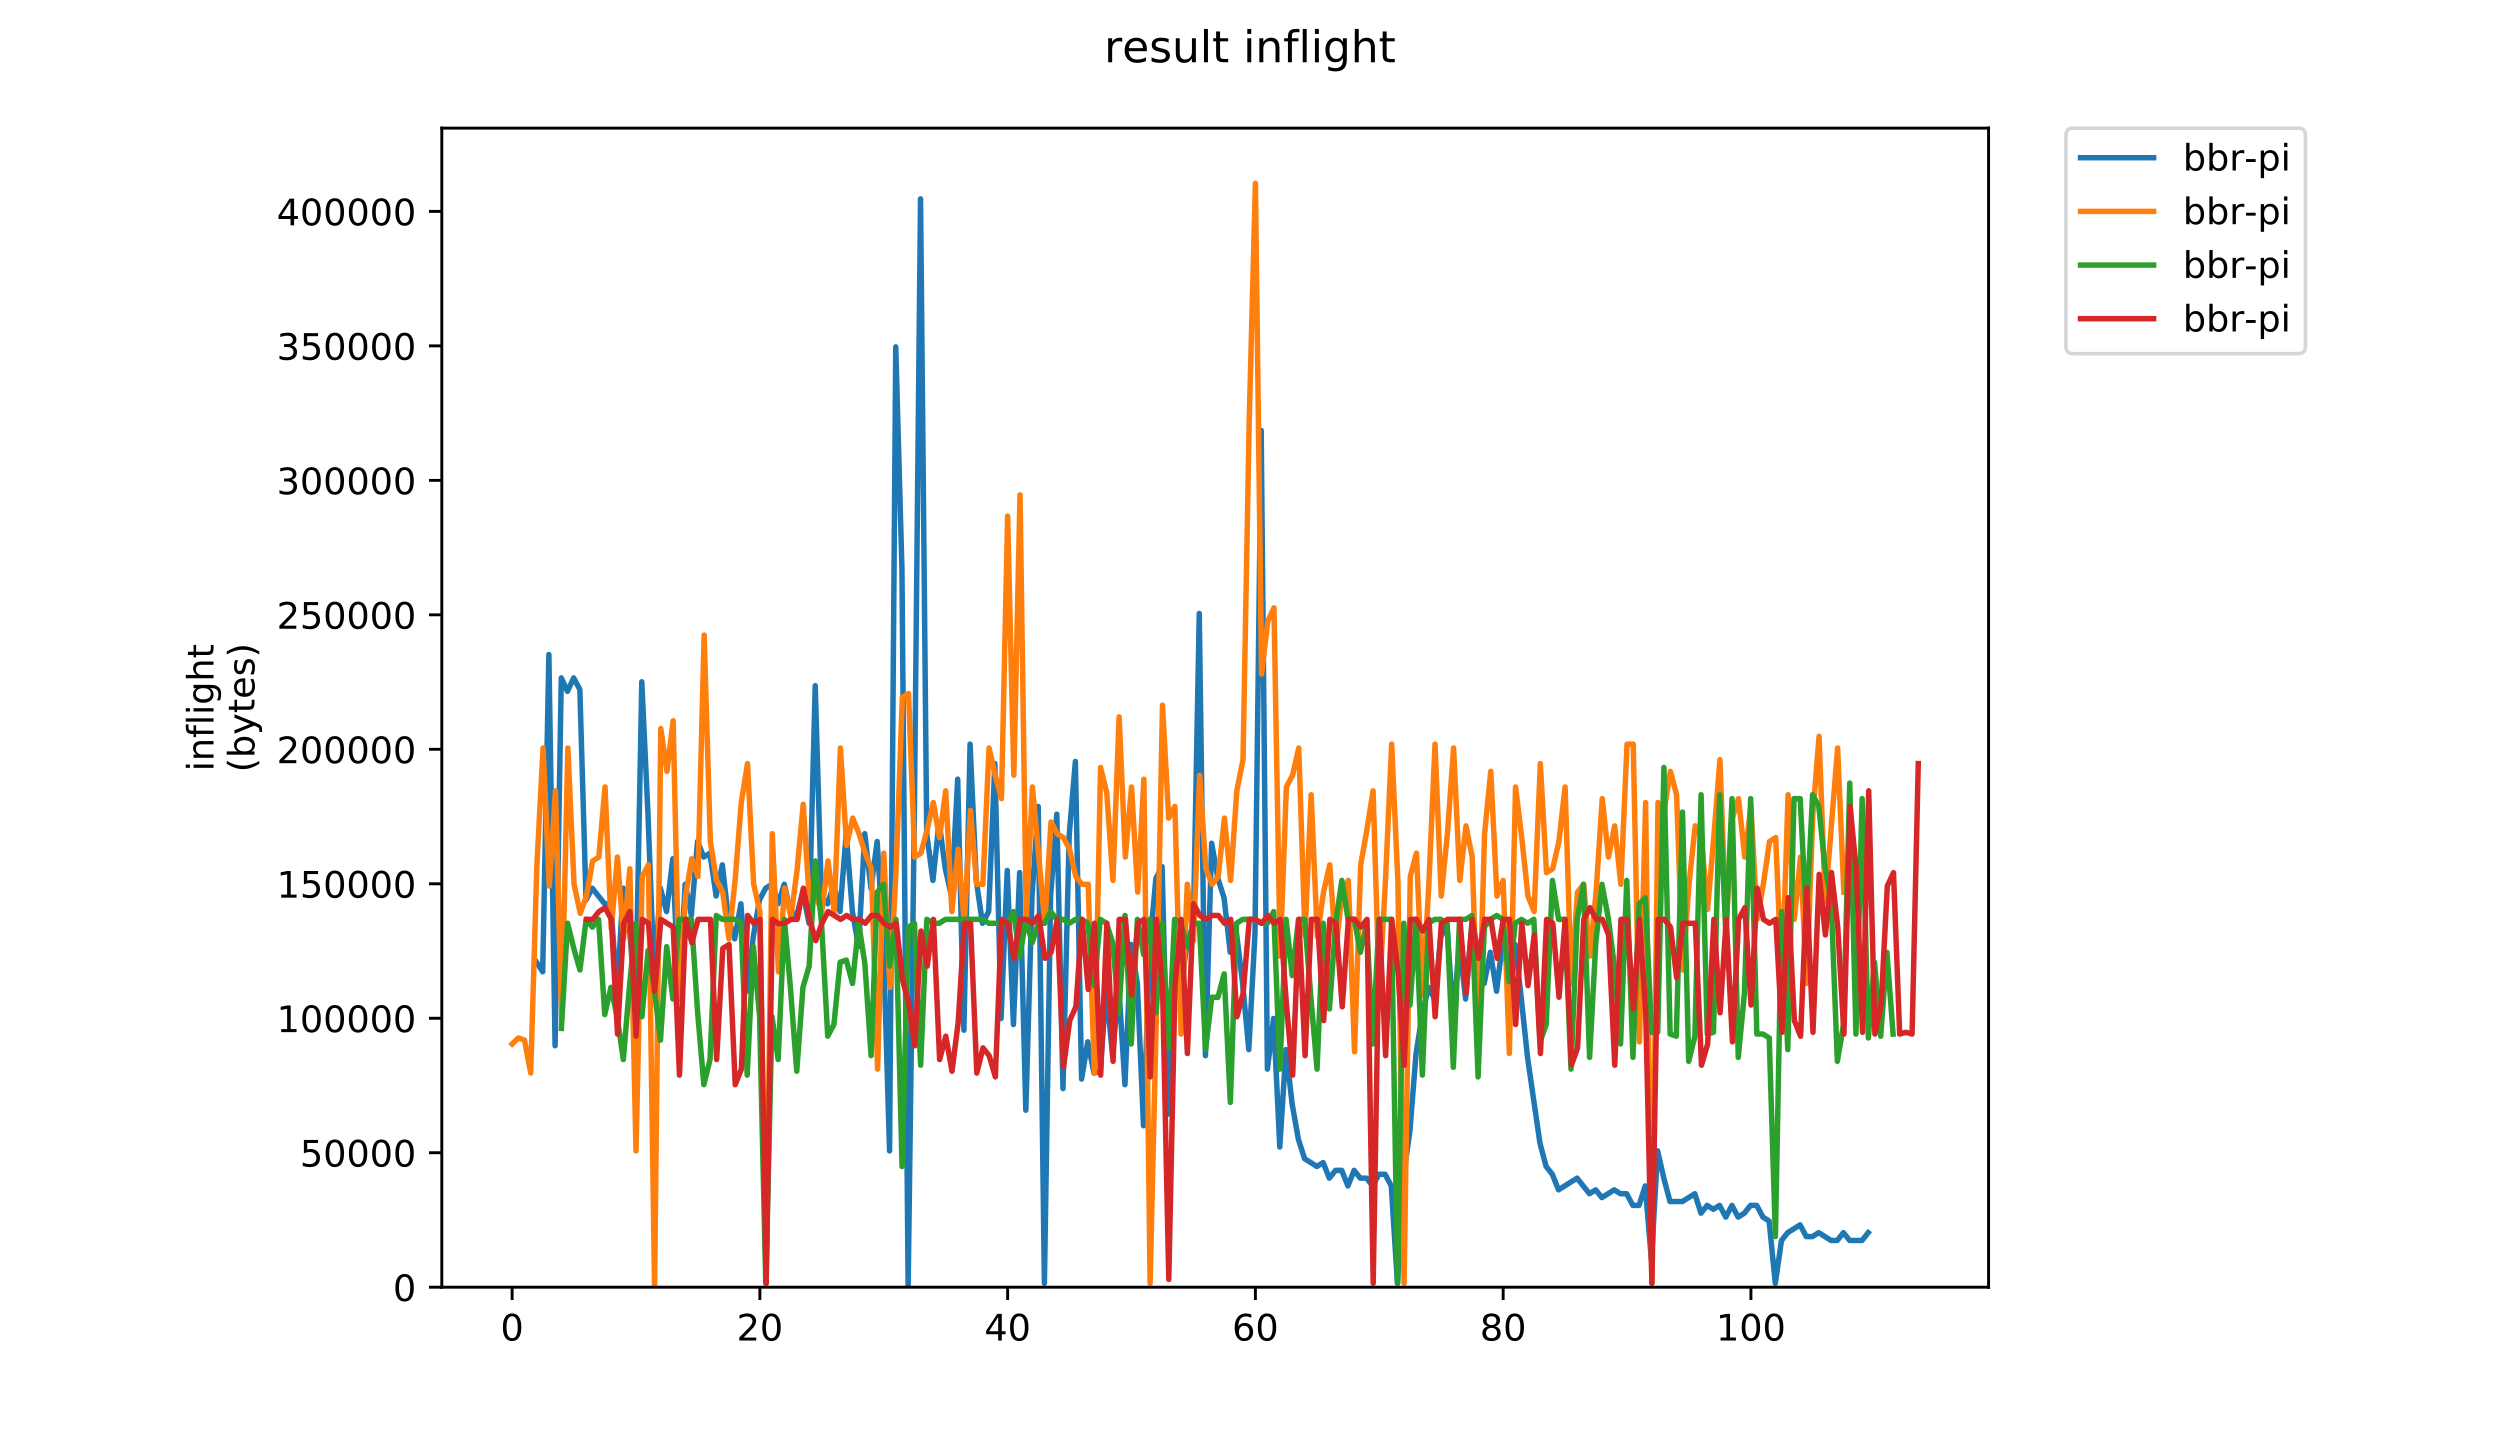 <?xml version="1.0" encoding="utf-8" standalone="no"?>
<!DOCTYPE svg PUBLIC "-//W3C//DTD SVG 1.1//EN"
  "http://www.w3.org/Graphics/SVG/1.1/DTD/svg11.dtd">
<!-- Created with matplotlib (https://matplotlib.org/) -->
<svg height="396pt" version="1.1" viewBox="0 0 684 396" width="684pt" xmlns="http://www.w3.org/2000/svg" xmlns:xlink="http://www.w3.org/1999/xlink">
 <defs>
  <style type="text/css">
*{stroke-linecap:butt;stroke-linejoin:round;}
  </style>
 </defs>
 <g id="figure_1">
  <g id="patch_1">
   <path d="M 0 396 
L 684 396 
L 684 0 
L 0 0 
z
" style="fill:#ffffff;"/>
  </g>
  <g id="axes_1">
   <g id="patch_2">
    <path d="M 120.879 352.174 
L 544.074 352.174 
L 544.074 35.062 
L 120.879 35.062 
z
" style="fill:#ffffff;"/>
   </g>
   <g id="matplotlib.axis_1">
    <g id="xtick_1">
     <g id="line2d_1">
      <defs>
       <path d="M 0 0 
L 0 3.5 
" id="m41b5a128ef" style="stroke:#000000;stroke-width:0.8;"/>
      </defs>
      <g>
       <use style="stroke:#000000;stroke-width:0.8;" x="140.115" xlink:href="#m41b5a128ef" y="352.174"/>
      </g>
     </g>
     <g id="text_1">
      <!-- 0 -->
      <defs>
       <path d="M 31.781 66.406 
Q 24.172 66.406 20.328 58.906 
Q 16.5 51.422 16.5 36.375 
Q 16.5 21.391 20.328 13.891 
Q 24.172 6.391 31.781 6.391 
Q 39.453 6.391 43.281 13.891 
Q 47.125 21.391 47.125 36.375 
Q 47.125 51.422 43.281 58.906 
Q 39.453 66.406 31.781 66.406 
z
M 31.781 74.219 
Q 44.047 74.219 50.516 64.516 
Q 56.984 54.828 56.984 36.375 
Q 56.984 17.969 50.516 8.266 
Q 44.047 -1.422 31.781 -1.422 
Q 19.531 -1.422 13.062 8.266 
Q 6.594 17.969 6.594 36.375 
Q 6.594 54.828 13.062 64.516 
Q 19.531 74.219 31.781 74.219 
z
" id="DejaVuSans-48"/>
      </defs>
      <g transform="translate(136.933 366.773)scale(0.1 -0.1)">
       <use xlink:href="#DejaVuSans-48"/>
      </g>
     </g>
    </g>
    <g id="xtick_2">
     <g id="line2d_2">
      <g>
       <use style="stroke:#000000;stroke-width:0.8;" x="207.902" xlink:href="#m41b5a128ef" y="352.174"/>
      </g>
     </g>
     <g id="text_2">
      <!-- 20 -->
      <defs>
       <path d="M 19.188 8.297 
L 53.609 8.297 
L 53.609 0 
L 7.328 0 
L 7.328 8.297 
Q 12.938 14.109 22.625 23.891 
Q 32.328 33.688 34.812 36.531 
Q 39.547 41.844 41.422 45.531 
Q 43.312 49.219 43.312 52.781 
Q 43.312 58.594 39.234 62.25 
Q 35.156 65.922 28.609 65.922 
Q 23.969 65.922 18.812 64.312 
Q 13.672 62.703 7.812 59.422 
L 7.812 69.391 
Q 13.766 71.781 18.938 73 
Q 24.125 74.219 28.422 74.219 
Q 39.75 74.219 46.484 68.547 
Q 53.219 62.891 53.219 53.422 
Q 53.219 48.922 51.531 44.891 
Q 49.859 40.875 45.406 35.406 
Q 44.188 33.984 37.641 27.219 
Q 31.109 20.453 19.188 8.297 
z
" id="DejaVuSans-50"/>
      </defs>
      <g transform="translate(201.539 366.773)scale(0.1 -0.1)">
       <use xlink:href="#DejaVuSans-50"/>
       <use x="63.623" xlink:href="#DejaVuSans-48"/>
      </g>
     </g>
    </g>
    <g id="xtick_3">
     <g id="line2d_3">
      <g>
       <use style="stroke:#000000;stroke-width:0.8;" x="275.689" xlink:href="#m41b5a128ef" y="352.174"/>
      </g>
     </g>
     <g id="text_3">
      <!-- 40 -->
      <defs>
       <path d="M 37.797 64.312 
L 12.891 25.391 
L 37.797 25.391 
z
M 35.203 72.906 
L 47.609 72.906 
L 47.609 25.391 
L 58.016 25.391 
L 58.016 17.188 
L 47.609 17.188 
L 47.609 0 
L 37.797 0 
L 37.797 17.188 
L 4.891 17.188 
L 4.891 26.703 
z
" id="DejaVuSans-52"/>
      </defs>
      <g transform="translate(269.327 366.773)scale(0.1 -0.1)">
       <use xlink:href="#DejaVuSans-52"/>
       <use x="63.623" xlink:href="#DejaVuSans-48"/>
      </g>
     </g>
    </g>
    <g id="xtick_4">
     <g id="line2d_4">
      <g>
       <use style="stroke:#000000;stroke-width:0.8;" x="343.476" xlink:href="#m41b5a128ef" y="352.174"/>
      </g>
     </g>
     <g id="text_4">
      <!-- 60 -->
      <defs>
       <path d="M 33.016 40.375 
Q 26.375 40.375 22.484 35.828 
Q 18.609 31.297 18.609 23.391 
Q 18.609 15.531 22.484 10.953 
Q 26.375 6.391 33.016 6.391 
Q 39.656 6.391 43.531 10.953 
Q 47.406 15.531 47.406 23.391 
Q 47.406 31.297 43.531 35.828 
Q 39.656 40.375 33.016 40.375 
z
M 52.594 71.297 
L 52.594 62.312 
Q 48.875 64.062 45.094 64.984 
Q 41.312 65.922 37.594 65.922 
Q 27.828 65.922 22.672 59.328 
Q 17.531 52.734 16.797 39.406 
Q 19.672 43.656 24.016 45.922 
Q 28.375 48.188 33.594 48.188 
Q 44.578 48.188 50.953 41.516 
Q 57.328 34.859 57.328 23.391 
Q 57.328 12.156 50.688 5.359 
Q 44.047 -1.422 33.016 -1.422 
Q 20.359 -1.422 13.672 8.266 
Q 6.984 17.969 6.984 36.375 
Q 6.984 53.656 15.188 63.938 
Q 23.391 74.219 37.203 74.219 
Q 40.922 74.219 44.703 73.484 
Q 48.484 72.75 52.594 71.297 
z
" id="DejaVuSans-54"/>
      </defs>
      <g transform="translate(337.114 366.773)scale(0.1 -0.1)">
       <use xlink:href="#DejaVuSans-54"/>
       <use x="63.623" xlink:href="#DejaVuSans-48"/>
      </g>
     </g>
    </g>
    <g id="xtick_5">
     <g id="line2d_5">
      <g>
       <use style="stroke:#000000;stroke-width:0.8;" x="411.264" xlink:href="#m41b5a128ef" y="352.174"/>
      </g>
     </g>
     <g id="text_5">
      <!-- 80 -->
      <defs>
       <path d="M 31.781 34.625 
Q 24.75 34.625 20.719 30.859 
Q 16.703 27.094 16.703 20.516 
Q 16.703 13.922 20.719 10.156 
Q 24.75 6.391 31.781 6.391 
Q 38.812 6.391 42.859 10.172 
Q 46.922 13.969 46.922 20.516 
Q 46.922 27.094 42.891 30.859 
Q 38.875 34.625 31.781 34.625 
z
M 21.922 38.812 
Q 15.578 40.375 12.031 44.719 
Q 8.5 49.078 8.5 55.328 
Q 8.5 64.062 14.719 69.141 
Q 20.953 74.219 31.781 74.219 
Q 42.672 74.219 48.875 69.141 
Q 55.078 64.062 55.078 55.328 
Q 55.078 49.078 51.531 44.719 
Q 48 40.375 41.703 38.812 
Q 48.828 37.156 52.797 32.312 
Q 56.781 27.484 56.781 20.516 
Q 56.781 9.906 50.312 4.234 
Q 43.844 -1.422 31.781 -1.422 
Q 19.734 -1.422 13.25 4.234 
Q 6.781 9.906 6.781 20.516 
Q 6.781 27.484 10.781 32.312 
Q 14.797 37.156 21.922 38.812 
z
M 18.312 54.391 
Q 18.312 48.734 21.844 45.562 
Q 25.391 42.391 31.781 42.391 
Q 38.141 42.391 41.719 45.562 
Q 45.312 48.734 45.312 54.391 
Q 45.312 60.062 41.719 63.234 
Q 38.141 66.406 31.781 66.406 
Q 25.391 66.406 21.844 63.234 
Q 18.312 60.062 18.312 54.391 
z
" id="DejaVuSans-56"/>
      </defs>
      <g transform="translate(404.901 366.773)scale(0.1 -0.1)">
       <use xlink:href="#DejaVuSans-56"/>
       <use x="63.623" xlink:href="#DejaVuSans-48"/>
      </g>
     </g>
    </g>
    <g id="xtick_6">
     <g id="line2d_6">
      <g>
       <use style="stroke:#000000;stroke-width:0.8;" x="479.051" xlink:href="#m41b5a128ef" y="352.174"/>
      </g>
     </g>
     <g id="text_6">
      <!-- 100 -->
      <defs>
       <path d="M 12.406 8.297 
L 28.516 8.297 
L 28.516 63.922 
L 10.984 60.406 
L 10.984 69.391 
L 28.422 72.906 
L 38.281 72.906 
L 38.281 8.297 
L 54.391 8.297 
L 54.391 0 
L 12.406 0 
z
" id="DejaVuSans-49"/>
      </defs>
      <g transform="translate(469.507 366.773)scale(0.1 -0.1)">
       <use xlink:href="#DejaVuSans-49"/>
       <use x="63.623" xlink:href="#DejaVuSans-48"/>
       <use x="127.246" xlink:href="#DejaVuSans-48"/>
      </g>
     </g>
    </g>
   </g>
   <g id="matplotlib.axis_2">
    <g id="ytick_1">
     <g id="line2d_7">
      <defs>
       <path d="M 0 0 
L -3.5 0 
" id="m30b7d7328f" style="stroke:#000000;stroke-width:0.8;"/>
      </defs>
      <g>
       <use style="stroke:#000000;stroke-width:0.8;" x="120.879" xlink:href="#m30b7d7328f" y="352.174"/>
      </g>
     </g>
     <g id="text_7">
      <!-- 0 -->
      <g transform="translate(107.516 355.973)scale(0.1 -0.1)">
       <use xlink:href="#DejaVuSans-48"/>
      </g>
     </g>
    </g>
    <g id="ytick_2">
     <g id="line2d_8">
      <g>
       <use style="stroke:#000000;stroke-width:0.8;" x="120.879" xlink:href="#m30b7d7328f" y="315.383"/>
      </g>
     </g>
     <g id="text_8">
      <!-- 50000 -->
      <defs>
       <path d="M 10.797 72.906 
L 49.516 72.906 
L 49.516 64.594 
L 19.828 64.594 
L 19.828 46.734 
Q 21.969 47.469 24.109 47.828 
Q 26.266 48.188 28.422 48.188 
Q 40.625 48.188 47.75 41.5 
Q 54.891 34.812 54.891 23.391 
Q 54.891 11.625 47.562 5.094 
Q 40.234 -1.422 26.906 -1.422 
Q 22.312 -1.422 17.547 -0.641 
Q 12.797 0.141 7.719 1.703 
L 7.719 11.625 
Q 12.109 9.234 16.797 8.062 
Q 21.484 6.891 26.703 6.891 
Q 35.156 6.891 40.078 11.328 
Q 45.016 15.766 45.016 23.391 
Q 45.016 31 40.078 35.438 
Q 35.156 39.891 26.703 39.891 
Q 22.75 39.891 18.812 39.016 
Q 14.891 38.141 10.797 36.281 
z
" id="DejaVuSans-53"/>
      </defs>
      <g transform="translate(82.066 319.182)scale(0.1 -0.1)">
       <use xlink:href="#DejaVuSans-53"/>
       <use x="63.623" xlink:href="#DejaVuSans-48"/>
       <use x="127.246" xlink:href="#DejaVuSans-48"/>
       <use x="190.869" xlink:href="#DejaVuSans-48"/>
       <use x="254.492" xlink:href="#DejaVuSans-48"/>
      </g>
     </g>
    </g>
    <g id="ytick_3">
     <g id="line2d_9">
      <g>
       <use style="stroke:#000000;stroke-width:0.8;" x="120.879" xlink:href="#m30b7d7328f" y="278.592"/>
      </g>
     </g>
     <g id="text_9">
      <!-- 100000 -->
      <g transform="translate(75.704 282.391)scale(0.1 -0.1)">
       <use xlink:href="#DejaVuSans-49"/>
       <use x="63.623" xlink:href="#DejaVuSans-48"/>
       <use x="127.246" xlink:href="#DejaVuSans-48"/>
       <use x="190.869" xlink:href="#DejaVuSans-48"/>
       <use x="254.492" xlink:href="#DejaVuSans-48"/>
       <use x="318.115" xlink:href="#DejaVuSans-48"/>
      </g>
     </g>
    </g>
    <g id="ytick_4">
     <g id="line2d_10">
      <g>
       <use style="stroke:#000000;stroke-width:0.8;" x="120.879" xlink:href="#m30b7d7328f" y="241.801"/>
      </g>
     </g>
     <g id="text_10">
      <!-- 150000 -->
      <g transform="translate(75.704 245.6)scale(0.1 -0.1)">
       <use xlink:href="#DejaVuSans-49"/>
       <use x="63.623" xlink:href="#DejaVuSans-53"/>
       <use x="127.246" xlink:href="#DejaVuSans-48"/>
       <use x="190.869" xlink:href="#DejaVuSans-48"/>
       <use x="254.492" xlink:href="#DejaVuSans-48"/>
       <use x="318.115" xlink:href="#DejaVuSans-48"/>
      </g>
     </g>
    </g>
    <g id="ytick_5">
     <g id="line2d_11">
      <g>
       <use style="stroke:#000000;stroke-width:0.8;" x="120.879" xlink:href="#m30b7d7328f" y="205.01"/>
      </g>
     </g>
     <g id="text_11">
      <!-- 200000 -->
      <g transform="translate(75.704 208.809)scale(0.1 -0.1)">
       <use xlink:href="#DejaVuSans-50"/>
       <use x="63.623" xlink:href="#DejaVuSans-48"/>
       <use x="127.246" xlink:href="#DejaVuSans-48"/>
       <use x="190.869" xlink:href="#DejaVuSans-48"/>
       <use x="254.492" xlink:href="#DejaVuSans-48"/>
       <use x="318.115" xlink:href="#DejaVuSans-48"/>
      </g>
     </g>
    </g>
    <g id="ytick_6">
     <g id="line2d_12">
      <g>
       <use style="stroke:#000000;stroke-width:0.8;" x="120.879" xlink:href="#m30b7d7328f" y="168.218"/>
      </g>
     </g>
     <g id="text_12">
      <!-- 250000 -->
      <g transform="translate(75.704 172.018)scale(0.1 -0.1)">
       <use xlink:href="#DejaVuSans-50"/>
       <use x="63.623" xlink:href="#DejaVuSans-53"/>
       <use x="127.246" xlink:href="#DejaVuSans-48"/>
       <use x="190.869" xlink:href="#DejaVuSans-48"/>
       <use x="254.492" xlink:href="#DejaVuSans-48"/>
       <use x="318.115" xlink:href="#DejaVuSans-48"/>
      </g>
     </g>
    </g>
    <g id="ytick_7">
     <g id="line2d_13">
      <g>
       <use style="stroke:#000000;stroke-width:0.8;" x="120.879" xlink:href="#m30b7d7328f" y="131.427"/>
      </g>
     </g>
     <g id="text_13">
      <!-- 300000 -->
      <defs>
       <path d="M 40.578 39.312 
Q 47.656 37.797 51.625 33 
Q 55.609 28.219 55.609 21.188 
Q 55.609 10.406 48.188 4.484 
Q 40.766 -1.422 27.094 -1.422 
Q 22.516 -1.422 17.656 -0.516 
Q 12.797 0.391 7.625 2.203 
L 7.625 11.719 
Q 11.719 9.328 16.594 8.109 
Q 21.484 6.891 26.812 6.891 
Q 36.078 6.891 40.938 10.547 
Q 45.797 14.203 45.797 21.188 
Q 45.797 27.641 41.281 31.266 
Q 36.766 34.906 28.719 34.906 
L 20.219 34.906 
L 20.219 43.016 
L 29.109 43.016 
Q 36.375 43.016 40.234 45.922 
Q 44.094 48.828 44.094 54.297 
Q 44.094 59.906 40.109 62.906 
Q 36.141 65.922 28.719 65.922 
Q 24.656 65.922 20.016 65.031 
Q 15.375 64.156 9.812 62.312 
L 9.812 71.094 
Q 15.438 72.656 20.344 73.438 
Q 25.25 74.219 29.594 74.219 
Q 40.828 74.219 47.359 69.109 
Q 53.906 64.016 53.906 55.328 
Q 53.906 49.266 50.438 45.094 
Q 46.969 40.922 40.578 39.312 
z
" id="DejaVuSans-51"/>
      </defs>
      <g transform="translate(75.704 135.227)scale(0.1 -0.1)">
       <use xlink:href="#DejaVuSans-51"/>
       <use x="63.623" xlink:href="#DejaVuSans-48"/>
       <use x="127.246" xlink:href="#DejaVuSans-48"/>
       <use x="190.869" xlink:href="#DejaVuSans-48"/>
       <use x="254.492" xlink:href="#DejaVuSans-48"/>
       <use x="318.115" xlink:href="#DejaVuSans-48"/>
      </g>
     </g>
    </g>
    <g id="ytick_8">
     <g id="line2d_14">
      <g>
       <use style="stroke:#000000;stroke-width:0.8;" x="120.879" xlink:href="#m30b7d7328f" y="94.636"/>
      </g>
     </g>
     <g id="text_14">
      <!-- 350000 -->
      <g transform="translate(75.704 98.435)scale(0.1 -0.1)">
       <use xlink:href="#DejaVuSans-51"/>
       <use x="63.623" xlink:href="#DejaVuSans-53"/>
       <use x="127.246" xlink:href="#DejaVuSans-48"/>
       <use x="190.869" xlink:href="#DejaVuSans-48"/>
       <use x="254.492" xlink:href="#DejaVuSans-48"/>
       <use x="318.115" xlink:href="#DejaVuSans-48"/>
      </g>
     </g>
    </g>
    <g id="ytick_9">
     <g id="line2d_15">
      <g>
       <use style="stroke:#000000;stroke-width:0.8;" x="120.879" xlink:href="#m30b7d7328f" y="57.845"/>
      </g>
     </g>
     <g id="text_15">
      <!-- 400000 -->
      <g transform="translate(75.704 61.644)scale(0.1 -0.1)">
       <use xlink:href="#DejaVuSans-52"/>
       <use x="63.623" xlink:href="#DejaVuSans-48"/>
       <use x="127.246" xlink:href="#DejaVuSans-48"/>
       <use x="190.869" xlink:href="#DejaVuSans-48"/>
       <use x="254.492" xlink:href="#DejaVuSans-48"/>
       <use x="318.115" xlink:href="#DejaVuSans-48"/>
      </g>
     </g>
    </g>
    <g id="text_16">
     <!-- inflight -->
     <defs>
      <path d="M 9.422 54.688 
L 18.406 54.688 
L 18.406 0 
L 9.422 0 
z
M 9.422 75.984 
L 18.406 75.984 
L 18.406 64.594 
L 9.422 64.594 
z
" id="DejaVuSans-105"/>
      <path d="M 54.891 33.016 
L 54.891 0 
L 45.906 0 
L 45.906 32.719 
Q 45.906 40.484 42.875 44.328 
Q 39.844 48.188 33.797 48.188 
Q 26.516 48.188 22.312 43.547 
Q 18.109 38.922 18.109 30.906 
L 18.109 0 
L 9.078 0 
L 9.078 54.688 
L 18.109 54.688 
L 18.109 46.188 
Q 21.344 51.125 25.703 53.562 
Q 30.078 56 35.797 56 
Q 45.219 56 50.047 50.172 
Q 54.891 44.344 54.891 33.016 
z
" id="DejaVuSans-110"/>
      <path d="M 37.109 75.984 
L 37.109 68.5 
L 28.516 68.5 
Q 23.688 68.5 21.797 66.547 
Q 19.922 64.594 19.922 59.516 
L 19.922 54.688 
L 34.719 54.688 
L 34.719 47.703 
L 19.922 47.703 
L 19.922 0 
L 10.891 0 
L 10.891 47.703 
L 2.297 47.703 
L 2.297 54.688 
L 10.891 54.688 
L 10.891 58.5 
Q 10.891 67.625 15.141 71.797 
Q 19.391 75.984 28.609 75.984 
z
" id="DejaVuSans-102"/>
      <path d="M 9.422 75.984 
L 18.406 75.984 
L 18.406 0 
L 9.422 0 
z
" id="DejaVuSans-108"/>
      <path d="M 45.406 27.984 
Q 45.406 37.75 41.375 43.109 
Q 37.359 48.484 30.078 48.484 
Q 22.859 48.484 18.828 43.109 
Q 14.797 37.75 14.797 27.984 
Q 14.797 18.266 18.828 12.891 
Q 22.859 7.516 30.078 7.516 
Q 37.359 7.516 41.375 12.891 
Q 45.406 18.266 45.406 27.984 
z
M 54.391 6.781 
Q 54.391 -7.172 48.188 -13.984 
Q 42 -20.797 29.203 -20.797 
Q 24.469 -20.797 20.266 -20.094 
Q 16.062 -19.391 12.109 -17.922 
L 12.109 -9.188 
Q 16.062 -11.328 19.922 -12.344 
Q 23.781 -13.375 27.781 -13.375 
Q 36.625 -13.375 41.016 -8.766 
Q 45.406 -4.156 45.406 5.172 
L 45.406 9.625 
Q 42.625 4.781 38.281 2.391 
Q 33.938 0 27.875 0 
Q 17.828 0 11.672 7.656 
Q 5.516 15.328 5.516 27.984 
Q 5.516 40.672 11.672 48.328 
Q 17.828 56 27.875 56 
Q 33.938 56 38.281 53.609 
Q 42.625 51.219 45.406 46.391 
L 45.406 54.688 
L 54.391 54.688 
z
" id="DejaVuSans-103"/>
      <path d="M 54.891 33.016 
L 54.891 0 
L 45.906 0 
L 45.906 32.719 
Q 45.906 40.484 42.875 44.328 
Q 39.844 48.188 33.797 48.188 
Q 26.516 48.188 22.312 43.547 
Q 18.109 38.922 18.109 30.906 
L 18.109 0 
L 9.078 0 
L 9.078 75.984 
L 18.109 75.984 
L 18.109 46.188 
Q 21.344 51.125 25.703 53.562 
Q 30.078 56 35.797 56 
Q 45.219 56 50.047 50.172 
Q 54.891 44.344 54.891 33.016 
z
" id="DejaVuSans-104"/>
      <path d="M 18.312 70.219 
L 18.312 54.688 
L 36.812 54.688 
L 36.812 47.703 
L 18.312 47.703 
L 18.312 18.016 
Q 18.312 11.328 20.141 9.422 
Q 21.969 7.516 27.594 7.516 
L 36.812 7.516 
L 36.812 0 
L 27.594 0 
Q 17.188 0 13.234 3.875 
Q 9.281 7.766 9.281 18.016 
L 9.281 47.703 
L 2.688 47.703 
L 2.688 54.688 
L 9.281 54.688 
L 9.281 70.219 
z
" id="DejaVuSans-116"/>
     </defs>
     <g transform="translate(58.426 211.018)rotate(-90)scale(0.1 -0.1)">
      <use xlink:href="#DejaVuSans-105"/>
      <use x="27.783" xlink:href="#DejaVuSans-110"/>
      <use x="91.162" xlink:href="#DejaVuSans-102"/>
      <use x="126.367" xlink:href="#DejaVuSans-108"/>
      <use x="154.15" xlink:href="#DejaVuSans-105"/>
      <use x="181.934" xlink:href="#DejaVuSans-103"/>
      <use x="245.41" xlink:href="#DejaVuSans-104"/>
      <use x="308.789" xlink:href="#DejaVuSans-116"/>
     </g>
     <!-- (bytes) -->
     <defs>
      <path d="M 31 75.875 
Q 24.469 64.656 21.281 53.656 
Q 18.109 42.672 18.109 31.391 
Q 18.109 20.125 21.312 9.062 
Q 24.516 -2 31 -13.188 
L 23.188 -13.188 
Q 15.875 -1.703 12.234 9.375 
Q 8.594 20.453 8.594 31.391 
Q 8.594 42.281 12.203 53.312 
Q 15.828 64.359 23.188 75.875 
z
" id="DejaVuSans-40"/>
      <path d="M 48.688 27.297 
Q 48.688 37.203 44.609 42.844 
Q 40.531 48.484 33.406 48.484 
Q 26.266 48.484 22.188 42.844 
Q 18.109 37.203 18.109 27.297 
Q 18.109 17.391 22.188 11.75 
Q 26.266 6.109 33.406 6.109 
Q 40.531 6.109 44.609 11.75 
Q 48.688 17.391 48.688 27.297 
z
M 18.109 46.391 
Q 20.953 51.266 25.266 53.625 
Q 29.594 56 35.594 56 
Q 45.562 56 51.781 48.094 
Q 58.016 40.188 58.016 27.297 
Q 58.016 14.406 51.781 6.484 
Q 45.562 -1.422 35.594 -1.422 
Q 29.594 -1.422 25.266 0.953 
Q 20.953 3.328 18.109 8.203 
L 18.109 0 
L 9.078 0 
L 9.078 75.984 
L 18.109 75.984 
z
" id="DejaVuSans-98"/>
      <path d="M 32.172 -5.078 
Q 28.375 -14.844 24.75 -17.812 
Q 21.141 -20.797 15.094 -20.797 
L 7.906 -20.797 
L 7.906 -13.281 
L 13.188 -13.281 
Q 16.891 -13.281 18.938 -11.516 
Q 21 -9.766 23.484 -3.219 
L 25.094 0.875 
L 2.984 54.688 
L 12.5 54.688 
L 29.594 11.922 
L 46.688 54.688 
L 56.203 54.688 
z
" id="DejaVuSans-121"/>
      <path d="M 56.203 29.594 
L 56.203 25.203 
L 14.891 25.203 
Q 15.484 15.922 20.484 11.062 
Q 25.484 6.203 34.422 6.203 
Q 39.594 6.203 44.453 7.469 
Q 49.312 8.734 54.109 11.281 
L 54.109 2.781 
Q 49.266 0.734 44.188 -0.344 
Q 39.109 -1.422 33.891 -1.422 
Q 20.797 -1.422 13.156 6.188 
Q 5.516 13.812 5.516 26.812 
Q 5.516 40.234 12.766 48.109 
Q 20.016 56 32.328 56 
Q 43.359 56 49.781 48.891 
Q 56.203 41.797 56.203 29.594 
z
M 47.219 32.234 
Q 47.125 39.594 43.094 43.984 
Q 39.062 48.391 32.422 48.391 
Q 24.906 48.391 20.391 44.141 
Q 15.875 39.891 15.188 32.172 
z
" id="DejaVuSans-101"/>
      <path d="M 44.281 53.078 
L 44.281 44.578 
Q 40.484 46.531 36.375 47.5 
Q 32.281 48.484 27.875 48.484 
Q 21.188 48.484 17.844 46.438 
Q 14.5 44.391 14.5 40.281 
Q 14.5 37.156 16.891 35.375 
Q 19.281 33.594 26.516 31.984 
L 29.594 31.297 
Q 39.156 29.25 43.188 25.516 
Q 47.219 21.781 47.219 15.094 
Q 47.219 7.469 41.188 3.016 
Q 35.156 -1.422 24.609 -1.422 
Q 20.219 -1.422 15.453 -0.562 
Q 10.688 0.297 5.422 2 
L 5.422 11.281 
Q 10.406 8.688 15.234 7.391 
Q 20.062 6.109 24.812 6.109 
Q 31.156 6.109 34.562 8.281 
Q 37.984 10.453 37.984 14.406 
Q 37.984 18.062 35.516 20.016 
Q 33.062 21.969 24.703 23.781 
L 21.578 24.516 
Q 13.234 26.266 9.516 29.906 
Q 5.812 33.547 5.812 39.891 
Q 5.812 47.609 11.281 51.797 
Q 16.75 56 26.812 56 
Q 31.781 56 36.172 55.266 
Q 40.578 54.547 44.281 53.078 
z
" id="DejaVuSans-115"/>
      <path d="M 8.016 75.875 
L 15.828 75.875 
Q 23.141 64.359 26.781 53.312 
Q 30.422 42.281 30.422 31.391 
Q 30.422 20.453 26.781 9.375 
Q 23.141 -1.703 15.828 -13.188 
L 8.016 -13.188 
Q 14.5 -2 17.703 9.062 
Q 20.906 20.125 20.906 31.391 
Q 20.906 42.672 17.703 53.656 
Q 14.5 64.656 8.016 75.875 
z
" id="DejaVuSans-41"/>
     </defs>
     <g transform="translate(69.624 211.295)rotate(-90)scale(0.1 -0.1)">
      <use xlink:href="#DejaVuSans-40"/>
      <use x="39.014" xlink:href="#DejaVuSans-98"/>
      <use x="102.49" xlink:href="#DejaVuSans-121"/>
      <use x="161.67" xlink:href="#DejaVuSans-116"/>
      <use x="200.879" xlink:href="#DejaVuSans-101"/>
      <use x="262.402" xlink:href="#DejaVuSans-115"/>
      <use x="314.502" xlink:href="#DejaVuSans-41"/>
     </g>
    </g>
   </g>
   <g id="line2d_16">
    <path clip-path="url(#p4b652d9e71)" d="M 146.785 263.257 
L 148.48 265.871 
L 150.174 179.085 
L 151.869 286.115 
L 153.564 185.478 
L 155.258 189.157 
L 156.953 185.478 
L 158.648 188.674 
L 160.342 246.21 
L 162.037 243.013 
L 165.426 247.275 
L 167.121 247.275 
L 168.816 272.264 
L 170.511 243.013 
L 172.205 253.668 
L 173.9 275.46 
L 175.595 186.543 
L 177.289 222.769 
L 178.984 267.519 
L 180.679 243.013 
L 182.373 249.406 
L 184.068 234.972 
L 185.763 273.329 
L 187.457 241.948 
L 189.152 250.472 
L 190.847 230.228 
L 192.541 234.49 
L 194.236 233.424 
L 195.931 245.144 
L 197.625 236.621 
L 199.32 251.537 
L 201.015 256.865 
L 202.709 247.275 
L 204.404 271.198 
L 206.099 256.282 
L 207.794 246.21 
L 209.488 243.013 
L 211.183 241.948 
L 212.878 247.275 
L 214.572 241.948 
L 216.267 249.406 
L 217.962 250.472 
L 219.656 244.079 
L 221.351 252.603 
L 223.046 187.609 
L 224.74 245.144 
L 226.435 247.275 
L 228.13 241.948 
L 229.824 249.406 
L 231.519 228.097 
L 233.214 249.406 
L 234.908 258.995 
L 236.603 228.097 
L 238.298 243.013 
L 239.992 230.228 
L 241.687 257.93 
L 243.382 314.883 
L 245.076 94.913 
L 246.771 155.645 
L 248.466 352.174 
L 250.161 223.252 
L 251.855 54.425 
L 253.55 228.097 
L 255.245 240.882 
L 256.939 224.9 
L 258.634 237.686 
L 260.329 245.144 
L 262.023 213.18 
L 263.718 281.853 
L 265.413 203.591 
L 267.107 240.882 
L 268.802 252.603 
L 270.497 249.406 
L 272.191 208.918 
L 273.886 278.657 
L 275.581 238.169 
L 277.275 280.305 
L 278.97 238.751 
L 280.665 303.745 
L 282.359 245.144 
L 284.054 220.638 
L 285.749 351.109 
L 287.444 245.144 
L 289.138 222.769 
L 290.833 297.835 
L 292.528 228.579 
L 294.222 208.336 
L 295.917 295.221 
L 297.612 285.049 
L 299.306 293.573 
L 301.001 293.091 
L 302.696 270.716 
L 304.39 288.829 
L 306.085 269.65 
L 307.78 296.77 
L 309.474 258.413 
L 311.169 269.067 
L 312.864 308.007 
L 314.558 258.995 
L 316.253 240.3 
L 317.948 237.103 
L 319.642 304.811 
L 321.337 269.65 
L 323.032 270.716 
L 324.726 258.413 
L 326.421 257.347 
L 328.116 167.848 
L 329.811 288.829 
L 331.505 230.71 
L 333.2 240.3 
L 334.895 245.627 
L 336.589 260.544 
L 338.284 255.216 
L 339.979 269.067 
L 341.673 287.18 
L 343.368 255.216 
L 345.063 117.77 
L 346.757 292.508 
L 348.452 278.657 
L 350.147 313.817 
L 351.841 287.18 
L 353.536 302.097 
L 355.231 311.686 
L 356.925 317.014 
L 360.315 319.145 
L 362.009 318.079 
L 363.704 322.341 
L 365.399 320.21 
L 367.093 320.21 
L 368.788 324.472 
L 370.483 320.21 
L 372.178 322.341 
L 373.872 322.341 
L 375.567 324.472 
L 377.262 321.275 
L 378.956 321.275 
L 380.651 324.472 
L 382.346 351.109 
L 384.04 321.275 
L 385.735 309.555 
L 387.43 288.246 
L 389.124 277.591 
L 390.819 270.133 
L 392.514 273.329 
L 394.208 256.282 
L 395.903 253.085 
L 397.598 278.657 
L 399.292 258.413 
L 400.987 273.329 
L 402.682 253.085 
L 404.376 261.609 
L 406.071 269.067 
L 407.766 260.544 
L 409.461 271.198 
L 411.155 257.347 
L 412.85 266.936 
L 414.545 258.413 
L 416.239 273.329 
L 417.934 289.311 
L 421.323 312.752 
L 423.018 319.145 
L 424.713 321.275 
L 426.407 325.537 
L 431.491 322.341 
L 434.881 326.603 
L 436.575 325.537 
L 438.27 327.668 
L 441.659 325.537 
L 443.354 326.603 
L 445.049 326.603 
L 446.743 329.799 
L 448.438 329.799 
L 450.133 324.472 
L 451.828 344.716 
L 453.522 314.883 
L 455.217 322.341 
L 456.912 328.734 
L 460.301 328.734 
L 463.69 326.603 
L 465.385 331.93 
L 467.08 329.799 
L 468.774 330.865 
L 470.469 329.799 
L 472.164 332.996 
L 473.858 329.799 
L 475.553 332.996 
L 477.248 331.93 
L 478.942 329.799 
L 480.637 329.799 
L 482.332 332.996 
L 484.026 334.061 
L 485.721 351.109 
L 487.416 339.389 
L 489.11 337.258 
L 492.5 335.127 
L 494.195 338.323 
L 495.889 338.323 
L 497.584 337.258 
L 500.973 339.389 
L 502.668 339.389 
L 504.363 337.258 
L 506.057 339.389 
L 509.447 339.389 
L 511.141 337.258 
L 511.141 337.258 
" style="fill:none;stroke:#1f77b4;stroke-linecap:square;stroke-width:1.5;"/>
   </g>
   <g id="line2d_17">
    <path clip-path="url(#p4b652d9e71)" d="M 140.115 285.632 
L 141.809 283.984 
L 143.504 284.567 
L 145.199 293.573 
L 146.893 236.621 
L 148.588 204.656 
L 150.283 242.431 
L 151.978 216.377 
L 153.672 278.657 
L 155.367 204.656 
L 157.062 241.948 
L 158.756 249.889 
L 160.451 245.144 
L 162.146 235.555 
L 163.84 234.49 
L 165.535 215.311 
L 167.23 254.151 
L 168.924 234.49 
L 170.619 256.865 
L 172.314 237.686 
L 174.008 314.883 
L 175.703 239.817 
L 177.398 236.621 
L 179.092 352.174 
L 180.787 199.329 
L 182.482 211.049 
L 184.176 197.198 
L 185.871 273.329 
L 187.566 245.144 
L 189.26 234.972 
L 190.955 239.817 
L 192.65 173.758 
L 194.345 230.228 
L 196.039 240.882 
L 197.734 244.079 
L 199.429 256.865 
L 201.123 240.882 
L 202.818 219.573 
L 204.513 208.918 
L 206.207 241.948 
L 207.902 249.406 
L 209.597 351.109 
L 211.291 228.097 
L 212.986 265.871 
L 214.681 243.013 
L 216.375 250.954 
L 218.07 238.169 
L 219.765 220.056 
L 221.459 246.692 
L 223.154 245.144 
L 224.849 249.406 
L 226.543 235.555 
L 228.238 249.406 
L 229.933 204.656 
L 231.627 231.293 
L 233.322 223.835 
L 235.017 228.097 
L 236.712 233.424 
L 238.406 237.686 
L 240.101 292.508 
L 241.796 233.424 
L 243.49 270.133 
L 245.185 237.686 
L 246.88 190.805 
L 248.574 189.74 
L 250.269 234.49 
L 251.964 233.424 
L 253.658 227.031 
L 255.353 219.573 
L 257.048 229.162 
L 258.742 216.377 
L 260.437 249.406 
L 262.132 232.359 
L 263.826 252.603 
L 265.521 221.704 
L 267.216 241.948 
L 268.91 241.948 
L 270.605 204.656 
L 272.3 212.115 
L 273.995 218.508 
L 275.689 141.211 
L 277.384 212.115 
L 279.079 135.401 
L 280.773 250.954 
L 282.468 215.311 
L 285.857 252.603 
L 287.552 224.9 
L 289.247 228.097 
L 290.941 229.162 
L 292.636 232.359 
L 294.331 239.817 
L 296.025 241.948 
L 297.72 241.948 
L 299.415 293.573 
L 301.109 209.984 
L 302.804 216.859 
L 304.499 240.882 
L 306.193 196.133 
L 307.888 234.49 
L 309.583 215.311 
L 311.277 244.079 
L 312.972 213.18 
L 314.667 351.109 
L 316.362 278.657 
L 318.056 192.936 
L 319.751 223.835 
L 321.446 220.638 
L 323.14 282.919 
L 324.835 241.948 
L 326.53 257.347 
L 328.224 212.115 
L 329.919 237.686 
L 331.614 241.948 
L 333.308 239.817 
L 335.003 223.835 
L 336.698 240.882 
L 338.392 216.377 
L 340.087 207.853 
L 341.782 115.157 
L 343.476 50.163 
L 345.171 184.412 
L 346.866 169.979 
L 348.56 166.299 
L 350.255 261.609 
L 351.95 215.311 
L 353.645 212.115 
L 355.339 204.656 
L 357.034 255.799 
L 358.729 217.442 
L 360.423 256.282 
L 362.118 244.079 
L 363.813 236.621 
L 365.507 260.061 
L 367.202 244.079 
L 368.897 240.882 
L 370.591 287.763 
L 372.286 236.621 
L 373.981 227.031 
L 375.675 216.377 
L 377.37 272.264 
L 379.065 240.882 
L 380.759 203.591 
L 382.454 240.882 
L 384.149 351.109 
L 385.843 239.817 
L 387.538 233.424 
L 389.233 272.264 
L 390.927 241.948 
L 392.622 203.591 
L 394.317 245.144 
L 396.012 228.097 
L 397.706 204.656 
L 399.401 240.882 
L 401.096 225.966 
L 402.79 234.49 
L 404.485 287.18 
L 406.18 228.097 
L 407.874 211.049 
L 409.569 245.144 
L 411.264 240.882 
L 412.958 288.246 
L 414.653 215.311 
L 416.348 229.162 
L 418.042 245.144 
L 419.737 249.406 
L 421.432 208.918 
L 423.126 238.751 
L 424.821 237.686 
L 426.516 230.228 
L 428.21 215.311 
L 429.905 269.067 
L 431.6 244.079 
L 433.294 241.948 
L 434.989 261.609 
L 436.684 244.079 
L 438.379 218.508 
L 440.073 234.49 
L 441.768 225.966 
L 443.463 241.948 
L 445.157 203.591 
L 446.852 203.591 
L 448.547 285.049 
L 450.241 219.573 
L 451.936 351.109 
L 453.631 219.573 
L 455.325 221.704 
L 457.02 211.049 
L 458.715 217.442 
L 460.409 265.388 
L 462.104 241.948 
L 463.799 225.966 
L 465.493 229.162 
L 467.188 248.823 
L 468.883 229.162 
L 470.577 207.853 
L 472.272 253.668 
L 473.967 223.835 
L 475.662 218.508 
L 477.356 234.49 
L 479.051 220.638 
L 480.746 251.537 
L 482.44 241.948 
L 484.135 230.228 
L 485.83 229.162 
L 487.524 269.067 
L 489.219 217.442 
L 490.914 251.537 
L 492.608 234.49 
L 494.303 269.067 
L 495.998 222.769 
L 497.692 201.46 
L 499.387 246.692 
L 502.776 204.656 
L 504.471 244.079 
L 504.471 244.079 
" style="fill:none;stroke:#ff7f0e;stroke-linecap:square;stroke-width:1.5;"/>
   </g>
   <g id="line2d_18">
    <path clip-path="url(#p4b652d9e71)" d="M 153.594 281.37 
L 155.289 252.603 
L 156.984 259.478 
L 158.678 265.388 
L 160.373 251.537 
L 162.068 253.668 
L 163.762 251.537 
L 165.457 277.591 
L 167.152 270.133 
L 168.846 278.174 
L 170.541 289.894 
L 172.236 269.65 
L 173.93 252.603 
L 175.625 278.174 
L 177.32 260.061 
L 179.014 270.716 
L 180.709 284.567 
L 182.404 258.995 
L 184.098 273.329 
L 185.793 251.537 
L 189.183 251.537 
L 190.877 277.108 
L 192.572 296.77 
L 194.267 289.894 
L 195.961 250.472 
L 197.656 251.537 
L 201.045 251.537 
L 202.74 252.603 
L 204.435 294.156 
L 206.129 258.995 
L 207.824 278.174 
L 209.519 351.109 
L 211.213 278.174 
L 212.908 289.894 
L 214.603 251.537 
L 216.297 270.716 
L 217.992 293.091 
L 219.687 270.133 
L 221.381 264.323 
L 223.076 235.555 
L 224.771 252.603 
L 226.466 283.501 
L 228.16 280.305 
L 229.855 263.257 
L 231.55 262.675 
L 233.244 269.067 
L 234.939 252.603 
L 236.634 263.74 
L 238.328 288.829 
L 240.023 244.079 
L 241.718 241.948 
L 243.412 264.323 
L 245.107 251.537 
L 246.802 319.145 
L 248.496 253.668 
L 250.191 252.603 
L 251.886 291.442 
L 253.58 251.537 
L 255.275 252.603 
L 256.97 252.603 
L 258.664 251.537 
L 268.833 251.537 
L 270.527 252.603 
L 275.611 252.603 
L 277.306 249.406 
L 279.001 261.609 
L 280.695 251.537 
L 282.39 257.93 
L 284.085 252.603 
L 285.779 252.603 
L 287.474 249.406 
L 289.169 251.537 
L 290.863 251.537 
L 292.558 252.603 
L 294.253 251.537 
L 295.947 251.537 
L 297.642 252.603 
L 299.337 269.65 
L 301.031 251.537 
L 302.726 252.603 
L 304.421 257.93 
L 306.115 277.108 
L 307.81 250.472 
L 309.505 285.632 
L 311.2 251.537 
L 312.894 261.126 
L 314.589 251.537 
L 316.284 277.108 
L 317.978 252.603 
L 319.673 286.698 
L 321.368 251.537 
L 323.062 252.603 
L 324.757 258.995 
L 326.452 252.603 
L 328.146 252.603 
L 329.841 287.18 
L 331.536 272.847 
L 333.23 272.847 
L 334.925 266.454 
L 336.62 301.614 
L 338.314 252.603 
L 340.009 251.537 
L 343.398 251.537 
L 345.093 252.603 
L 346.788 252.603 
L 348.483 249.406 
L 350.177 292.508 
L 351.872 251.537 
L 353.567 266.936 
L 355.261 251.537 
L 356.956 251.537 
L 358.651 272.847 
L 360.345 292.508 
L 362.04 252.603 
L 363.735 276.043 
L 365.429 252.603 
L 367.124 240.882 
L 368.819 251.537 
L 370.513 251.537 
L 372.208 260.544 
L 373.903 252.603 
L 375.597 285.632 
L 377.292 251.537 
L 380.681 251.537 
L 382.376 351.109 
L 384.071 252.603 
L 385.765 274.978 
L 387.46 251.537 
L 389.155 294.156 
L 390.85 252.603 
L 392.544 251.537 
L 394.239 251.537 
L 395.934 252.603 
L 397.628 292.025 
L 399.323 251.537 
L 401.018 251.537 
L 402.712 250.472 
L 404.407 294.639 
L 406.102 253.668 
L 407.796 251.537 
L 409.491 250.472 
L 411.186 251.537 
L 412.88 268.585 
L 414.575 252.603 
L 416.27 251.537 
L 417.964 252.603 
L 419.659 251.537 
L 421.354 285.049 
L 423.048 280.305 
L 424.743 240.882 
L 426.438 251.537 
L 428.132 251.537 
L 429.827 292.508 
L 431.522 251.537 
L 433.217 241.948 
L 434.911 289.311 
L 436.606 257.93 
L 438.301 241.948 
L 439.995 250.954 
L 441.69 264.323 
L 443.385 285.632 
L 445.079 240.882 
L 446.774 289.311 
L 448.469 247.275 
L 450.163 245.627 
L 451.858 282.436 
L 453.553 282.436 
L 455.247 209.984 
L 456.942 282.919 
L 458.637 283.501 
L 460.331 222.187 
L 462.026 290.377 
L 463.721 283.501 
L 465.415 217.442 
L 467.11 282.919 
L 468.805 282.436 
L 470.5 217.442 
L 472.194 255.799 
L 473.889 218.508 
L 475.584 289.311 
L 477.278 271.781 
L 478.973 218.508 
L 480.668 282.919 
L 482.362 282.919 
L 484.057 283.984 
L 485.752 338.323 
L 487.446 249.406 
L 489.141 287.18 
L 490.836 218.508 
L 492.53 218.508 
L 494.225 251.537 
L 495.92 217.442 
L 497.614 220.638 
L 499.309 237.103 
L 501.004 246.692 
L 502.698 290.377 
L 504.393 280.305 
L 506.088 214.246 
L 507.782 282.919 
L 509.477 218.508 
L 511.172 283.984 
L 512.867 263.257 
L 514.561 283.501 
L 516.256 260.544 
L 517.951 282.919 
L 517.951 282.919 
" style="fill:none;stroke:#2ca02c;stroke-linecap:square;stroke-width:1.5;"/>
   </g>
   <g id="line2d_19">
    <path clip-path="url(#p4b652d9e71)" d="M 160.481 251.537 
L 162.176 251.537 
L 163.871 249.406 
L 165.565 248.341 
L 167.26 251.537 
L 168.955 282.919 
L 170.649 252.603 
L 172.344 249.406 
L 174.039 283.501 
L 175.734 251.537 
L 177.428 252.603 
L 179.123 271.198 
L 180.818 251.537 
L 184.207 253.668 
L 185.902 294.156 
L 187.596 251.537 
L 189.291 257.93 
L 190.986 251.537 
L 194.375 251.537 
L 196.07 289.894 
L 197.764 259.478 
L 199.459 258.413 
L 201.154 296.77 
L 202.848 292.508 
L 204.543 250.472 
L 206.238 252.603 
L 207.932 251.537 
L 209.627 351.109 
L 211.322 251.537 
L 213.017 252.72 
L 214.711 252.603 
L 216.406 251.537 
L 218.101 251.537 
L 219.795 243.013 
L 221.49 251.537 
L 223.185 257.347 
L 224.879 252.603 
L 226.574 249.406 
L 229.963 251.537 
L 231.658 250.472 
L 233.353 251.537 
L 235.047 251.537 
L 236.742 252.603 
L 238.437 250.472 
L 240.131 250.472 
L 241.826 252.603 
L 243.521 253.668 
L 245.215 252.603 
L 246.91 268.002 
L 248.605 274.395 
L 250.299 286.115 
L 251.994 254.734 
L 253.689 264.323 
L 255.384 251.537 
L 257.078 289.894 
L 258.773 283.501 
L 260.468 293.091 
L 262.162 279.722 
L 263.857 252.603 
L 265.552 252.603 
L 267.246 293.573 
L 268.941 286.698 
L 270.636 288.829 
L 272.33 294.639 
L 274.025 251.537 
L 275.72 252.603 
L 277.414 262.192 
L 279.109 251.537 
L 280.804 251.537 
L 282.498 252.603 
L 284.193 250.472 
L 285.888 262.192 
L 287.582 260.544 
L 289.277 251.537 
L 290.972 292.025 
L 292.667 279.239 
L 294.361 275.46 
L 296.056 251.537 
L 297.751 270.716 
L 299.445 252.603 
L 301.14 294.156 
L 302.835 252.603 
L 304.529 290.377 
L 306.224 251.537 
L 307.919 251.537 
L 309.613 272.264 
L 311.308 252.603 
L 313.003 251.537 
L 314.697 294.639 
L 316.392 251.537 
L 318.087 270.716 
L 319.781 350.043 
L 321.476 269.65 
L 323.171 251.537 
L 324.865 288.246 
L 326.56 247.275 
L 328.255 250.472 
L 329.949 251.537 
L 331.644 250.472 
L 333.339 250.472 
L 335.034 252.603 
L 336.728 251.537 
L 338.423 278.174 
L 340.118 271.781 
L 341.812 251.537 
L 343.507 251.537 
L 345.202 252.603 
L 346.896 250.472 
L 348.591 252.603 
L 350.286 251.537 
L 351.98 274.978 
L 353.675 294.156 
L 355.37 251.537 
L 357.064 288.829 
L 358.759 251.537 
L 360.454 251.537 
L 362.148 279.239 
L 363.843 251.537 
L 365.538 252.603 
L 367.232 275.46 
L 368.927 251.537 
L 370.622 251.537 
L 372.316 253.668 
L 374.011 251.537 
L 375.706 351.109 
L 377.401 251.537 
L 379.095 288.829 
L 380.79 251.537 
L 382.485 265.871 
L 384.179 291.442 
L 385.874 251.537 
L 387.569 251.537 
L 389.263 254.734 
L 390.958 251.537 
L 392.653 278.174 
L 394.347 252.603 
L 396.042 251.537 
L 399.431 251.537 
L 401.126 271.781 
L 402.821 251.537 
L 404.515 262.192 
L 406.21 251.537 
L 407.905 251.537 
L 409.599 262.192 
L 411.294 251.537 
L 412.989 251.537 
L 414.684 280.305 
L 416.378 252.603 
L 418.073 269.65 
L 419.768 255.799 
L 421.462 288.246 
L 423.157 251.537 
L 424.852 252.603 
L 426.546 272.847 
L 428.241 251.537 
L 429.936 291.442 
L 431.63 286.698 
L 433.325 251.537 
L 435.02 248.341 
L 436.714 251.537 
L 438.409 251.537 
L 440.104 255.799 
L 441.798 291.442 
L 443.493 251.537 
L 445.188 251.537 
L 446.882 276.043 
L 448.577 251.537 
L 450.272 277.108 
L 451.966 351.109 
L 453.661 251.537 
L 455.356 251.537 
L 457.051 253.668 
L 458.745 267.519 
L 460.44 252.603 
L 463.829 252.603 
L 465.524 291.442 
L 467.219 285.632 
L 468.913 251.537 
L 470.608 277.108 
L 472.303 251.537 
L 473.997 285.049 
L 475.692 251.537 
L 477.387 248.341 
L 479.081 274.978 
L 480.776 243.013 
L 482.471 251.537 
L 484.165 252.603 
L 485.86 251.537 
L 487.555 282.436 
L 489.249 245.627 
L 490.944 279.239 
L 492.639 283.501 
L 494.334 243.013 
L 496.028 282.436 
L 497.723 239.234 
L 499.418 255.799 
L 501.112 238.751 
L 502.807 253.668 
L 504.502 282.919 
L 506.196 220.638 
L 507.891 238.169 
L 509.586 282.436 
L 511.28 216.377 
L 512.975 282.919 
L 514.67 274.978 
L 516.364 242.431 
L 518.059 238.751 
L 519.754 282.919 
L 521.448 282.436 
L 523.143 282.919 
L 524.838 208.918 
L 524.838 208.918 
" style="fill:none;stroke:#d62728;stroke-linecap:square;stroke-width:1.5;"/>
   </g>
   <g id="patch_3">
    <path d="M 120.879 352.174 
L 120.879 35.062 
" style="fill:none;stroke:#000000;stroke-linecap:square;stroke-linejoin:miter;stroke-width:0.8;"/>
   </g>
   <g id="patch_4">
    <path d="M 544.074 352.174 
L 544.074 35.062 
" style="fill:none;stroke:#000000;stroke-linecap:square;stroke-linejoin:miter;stroke-width:0.8;"/>
   </g>
   <g id="patch_5">
    <path d="M 120.879 352.174 
L 544.074 352.174 
" style="fill:none;stroke:#000000;stroke-linecap:square;stroke-linejoin:miter;stroke-width:0.8;"/>
   </g>
   <g id="patch_6">
    <path d="M 120.879 35.062 
L 544.074 35.062 
" style="fill:none;stroke:#000000;stroke-linecap:square;stroke-linejoin:miter;stroke-width:0.8;"/>
   </g>
   <g id="legend_1">
    <g id="patch_7">
     <path d="M 567.234 96.775 
L 628.766 96.775 
Q 630.766 96.775 630.766 94.775 
L 630.766 37.062 
Q 630.766 35.062 628.766 35.062 
L 567.234 35.062 
Q 565.234 35.062 565.234 37.062 
L 565.234 94.775 
Q 565.234 96.775 567.234 96.775 
z
" style="fill:#ffffff;opacity:0.8;stroke:#cccccc;stroke-linejoin:miter;"/>
    </g>
    <g id="line2d_20">
     <path d="M 569.234 43.161 
L 589.234 43.161 
" style="fill:none;stroke:#1f77b4;stroke-linecap:square;stroke-width:1.5;"/>
    </g>
    <g id="line2d_21"/>
    <g id="text_17">
     <!-- bbr-pi -->
     <defs>
      <path d="M 41.109 46.297 
Q 39.594 47.172 37.812 47.578 
Q 36.031 48 33.891 48 
Q 26.266 48 22.188 43.047 
Q 18.109 38.094 18.109 28.812 
L 18.109 0 
L 9.078 0 
L 9.078 54.688 
L 18.109 54.688 
L 18.109 46.188 
Q 20.953 51.172 25.484 53.578 
Q 30.031 56 36.531 56 
Q 37.453 56 38.578 55.875 
Q 39.703 55.766 41.062 55.516 
z
" id="DejaVuSans-114"/>
      <path d="M 4.891 31.391 
L 31.203 31.391 
L 31.203 23.391 
L 4.891 23.391 
z
" id="DejaVuSans-45"/>
      <path d="M 18.109 8.203 
L 18.109 -20.797 
L 9.078 -20.797 
L 9.078 54.688 
L 18.109 54.688 
L 18.109 46.391 
Q 20.953 51.266 25.266 53.625 
Q 29.594 56 35.594 56 
Q 45.562 56 51.781 48.094 
Q 58.016 40.188 58.016 27.297 
Q 58.016 14.406 51.781 6.484 
Q 45.562 -1.422 35.594 -1.422 
Q 29.594 -1.422 25.266 0.953 
Q 20.953 3.328 18.109 8.203 
z
M 48.688 27.297 
Q 48.688 37.203 44.609 42.844 
Q 40.531 48.484 33.406 48.484 
Q 26.266 48.484 22.188 42.844 
Q 18.109 37.203 18.109 27.297 
Q 18.109 17.391 22.188 11.75 
Q 26.266 6.109 33.406 6.109 
Q 40.531 6.109 44.609 11.75 
Q 48.688 17.391 48.688 27.297 
z
" id="DejaVuSans-112"/>
     </defs>
     <g transform="translate(597.234 46.661)scale(0.1 -0.1)">
      <use xlink:href="#DejaVuSans-98"/>
      <use x="63.477" xlink:href="#DejaVuSans-98"/>
      <use x="126.953" xlink:href="#DejaVuSans-114"/>
      <use x="167.973" xlink:href="#DejaVuSans-45"/>
      <use x="204.057" xlink:href="#DejaVuSans-112"/>
      <use x="267.533" xlink:href="#DejaVuSans-105"/>
     </g>
    </g>
    <g id="line2d_22">
     <path d="M 569.234 57.839 
L 589.234 57.839 
" style="fill:none;stroke:#ff7f0e;stroke-linecap:square;stroke-width:1.5;"/>
    </g>
    <g id="line2d_23"/>
    <g id="text_18">
     <!-- bbr-pi -->
     <g transform="translate(597.234 61.339)scale(0.1 -0.1)">
      <use xlink:href="#DejaVuSans-98"/>
      <use x="63.477" xlink:href="#DejaVuSans-98"/>
      <use x="126.953" xlink:href="#DejaVuSans-114"/>
      <use x="167.973" xlink:href="#DejaVuSans-45"/>
      <use x="204.057" xlink:href="#DejaVuSans-112"/>
      <use x="267.533" xlink:href="#DejaVuSans-105"/>
     </g>
    </g>
    <g id="line2d_24">
     <path d="M 569.234 72.517 
L 589.234 72.517 
" style="fill:none;stroke:#2ca02c;stroke-linecap:square;stroke-width:1.5;"/>
    </g>
    <g id="line2d_25"/>
    <g id="text_19">
     <!-- bbr-pi -->
     <g transform="translate(597.234 76.017)scale(0.1 -0.1)">
      <use xlink:href="#DejaVuSans-98"/>
      <use x="63.477" xlink:href="#DejaVuSans-98"/>
      <use x="126.953" xlink:href="#DejaVuSans-114"/>
      <use x="167.973" xlink:href="#DejaVuSans-45"/>
      <use x="204.057" xlink:href="#DejaVuSans-112"/>
      <use x="267.533" xlink:href="#DejaVuSans-105"/>
     </g>
    </g>
    <g id="line2d_26">
     <path d="M 569.234 87.195 
L 589.234 87.195 
" style="fill:none;stroke:#d62728;stroke-linecap:square;stroke-width:1.5;"/>
    </g>
    <g id="line2d_27"/>
    <g id="text_20">
     <!-- bbr-pi -->
     <g transform="translate(597.234 90.695)scale(0.1 -0.1)">
      <use xlink:href="#DejaVuSans-98"/>
      <use x="63.477" xlink:href="#DejaVuSans-98"/>
      <use x="126.953" xlink:href="#DejaVuSans-114"/>
      <use x="167.973" xlink:href="#DejaVuSans-45"/>
      <use x="204.057" xlink:href="#DejaVuSans-112"/>
      <use x="267.533" xlink:href="#DejaVuSans-105"/>
     </g>
    </g>
   </g>
  </g>
  <g id="text_21">
   <!-- result inflight -->
   <defs>
    <path d="M 8.5 21.578 
L 8.5 54.688 
L 17.484 54.688 
L 17.484 21.922 
Q 17.484 14.156 20.5 10.266 
Q 23.531 6.391 29.594 6.391 
Q 36.859 6.391 41.078 11.031 
Q 45.312 15.672 45.312 23.688 
L 45.312 54.688 
L 54.297 54.688 
L 54.297 0 
L 45.312 0 
L 45.312 8.406 
Q 42.047 3.422 37.719 1 
Q 33.406 -1.422 27.688 -1.422 
Q 18.266 -1.422 13.375 4.438 
Q 8.5 10.297 8.5 21.578 
z
M 31.109 56 
z
" id="DejaVuSans-117"/>
    <path id="DejaVuSans-32"/>
   </defs>
   <g transform="translate(302.11 17.038)scale(0.12 -0.12)">
    <use xlink:href="#DejaVuSans-114"/>
    <use x="41.082" xlink:href="#DejaVuSans-101"/>
    <use x="102.605" xlink:href="#DejaVuSans-115"/>
    <use x="154.705" xlink:href="#DejaVuSans-117"/>
    <use x="218.084" xlink:href="#DejaVuSans-108"/>
    <use x="245.867" xlink:href="#DejaVuSans-116"/>
    <use x="285.076" xlink:href="#DejaVuSans-32"/>
    <use x="316.863" xlink:href="#DejaVuSans-105"/>
    <use x="344.646" xlink:href="#DejaVuSans-110"/>
    <use x="408.025" xlink:href="#DejaVuSans-102"/>
    <use x="443.23" xlink:href="#DejaVuSans-108"/>
    <use x="471.014" xlink:href="#DejaVuSans-105"/>
    <use x="498.797" xlink:href="#DejaVuSans-103"/>
    <use x="562.273" xlink:href="#DejaVuSans-104"/>
    <use x="625.652" xlink:href="#DejaVuSans-116"/>
   </g>
  </g>
 </g>
 <defs>
  <clipPath id="p4b652d9e71">
   <rect height="317.112" width="423.195" x="120.879" y="35.062"/>
  </clipPath>
 </defs>
</svg>
